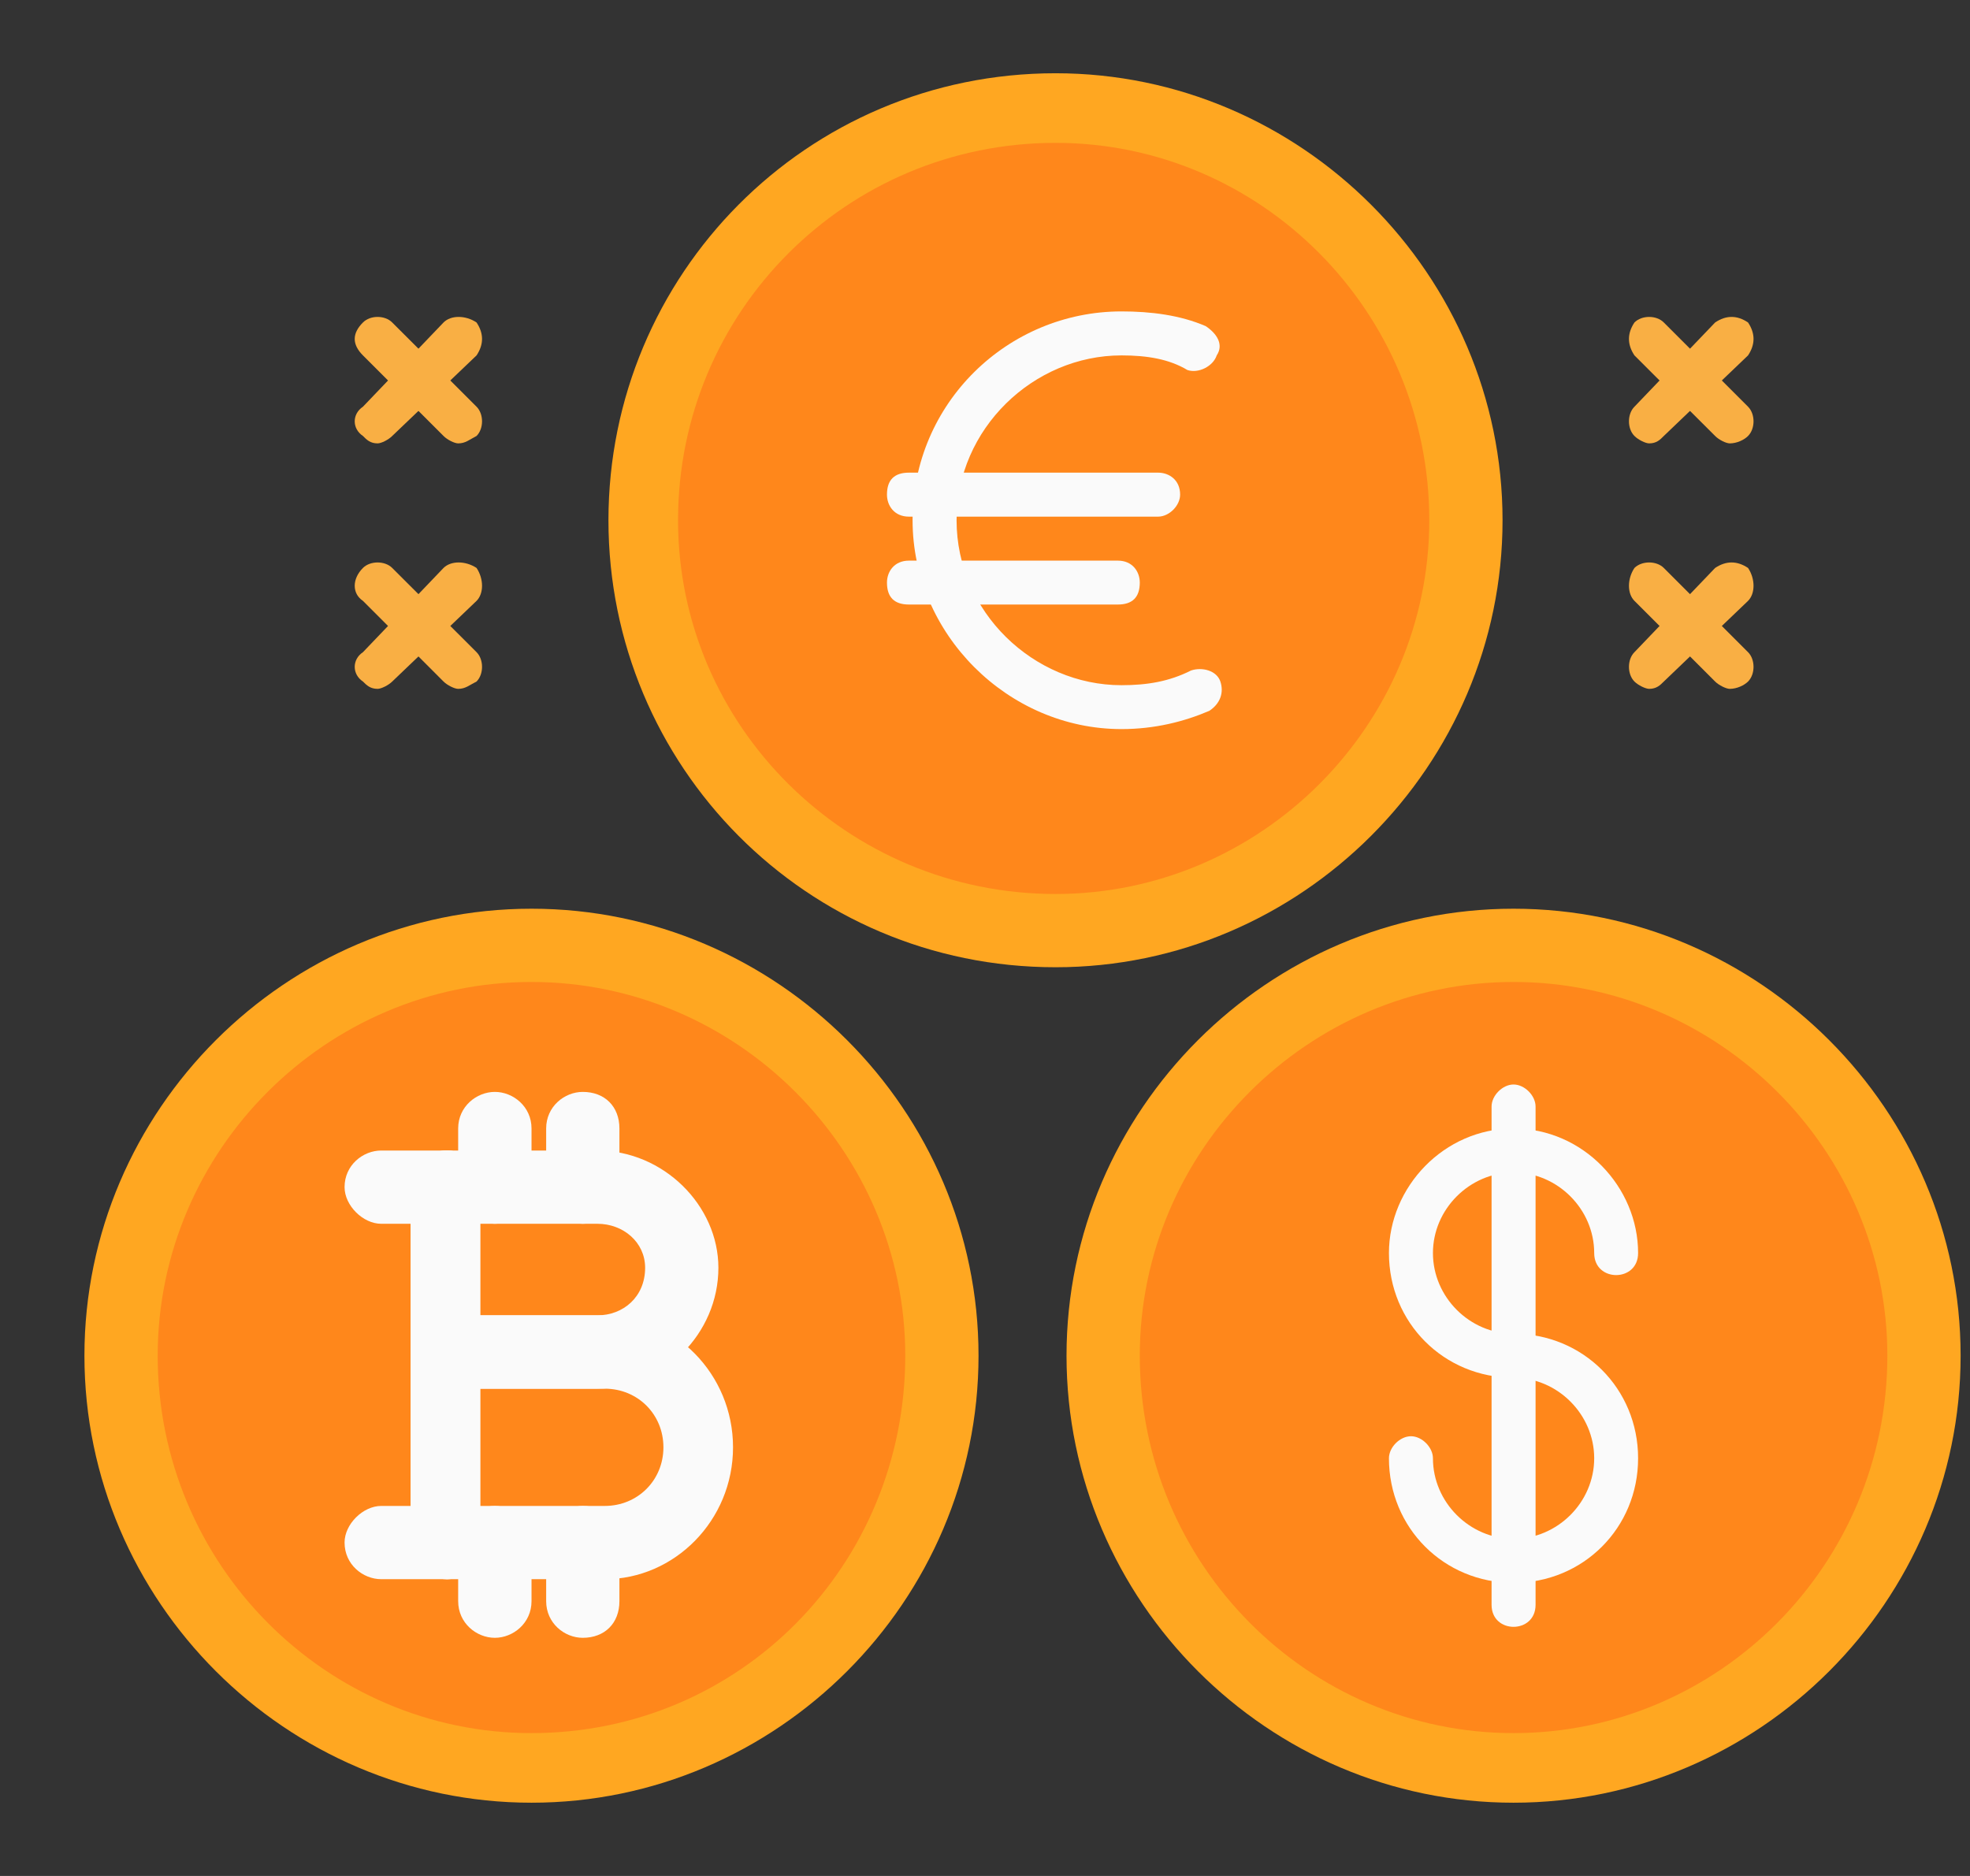<svg width="21" height="20" viewBox="0 0 21 20" fill="none" xmlns="http://www.w3.org/2000/svg">
<rect x="0" y="0" width="21" height="20" fill="#333333" stroke="none"/>
<path fill-rule="evenodd" clip-rule="evenodd" d="M16.134 19.219C13.517 19.219 11.369 17.07 11.369 14.453C11.369 11.836 13.517 9.688 16.134 9.688C18.752 9.688 20.9 11.836 20.9 14.453C20.9 17.07 18.752 19.219 16.134 19.219Z" fill="#FFA721"/>
<path fill-rule="evenodd" clip-rule="evenodd" d="M16.134 10.469C13.947 10.469 12.15 12.266 12.15 14.453C12.15 16.68 13.947 18.477 16.134 18.477C18.322 18.477 20.119 16.68 20.119 14.453C20.119 12.266 18.322 10.469 16.134 10.469Z" fill="#FF871B"/>
<path fill-rule="evenodd" clip-rule="evenodd" d="M11.252 10.312C8.595 10.312 6.486 8.164 6.486 5.547C6.486 2.93 8.595 0.781 11.252 0.781C13.869 0.781 16.017 2.93 16.017 5.547C16.017 8.164 13.869 10.312 11.252 10.312Z" fill="#FFA721"/>
<path fill-rule="evenodd" clip-rule="evenodd" d="M11.252 1.523C9.025 1.523 7.228 3.32 7.228 5.547C7.228 7.734 9.025 9.531 11.252 9.531C13.439 9.531 15.236 7.734 15.236 5.547C15.236 3.32 13.439 1.523 11.252 1.523Z" fill="#FF871B"/>
<path fill-rule="evenodd" clip-rule="evenodd" d="M11.955 7.773C10.744 7.773 9.728 6.758 9.728 5.547C9.728 4.297 10.744 3.32 11.955 3.32C12.267 3.32 12.58 3.359 12.853 3.477C12.97 3.555 13.048 3.672 12.97 3.789C12.931 3.906 12.775 3.984 12.658 3.945C12.463 3.828 12.228 3.789 11.955 3.789C11.017 3.789 10.197 4.57 10.197 5.547C10.197 6.523 11.017 7.305 11.955 7.305C12.228 7.305 12.463 7.266 12.697 7.148C12.814 7.109 12.97 7.148 13.009 7.266C13.048 7.383 13.009 7.5 12.892 7.578C12.619 7.695 12.306 7.773 11.955 7.773Z" fill="#FAFAFA"/>
<path fill-rule="evenodd" clip-rule="evenodd" d="M12.345 5.508H9.689C9.533 5.508 9.455 5.391 9.455 5.273C9.455 5.117 9.533 5.039 9.689 5.039H12.345C12.463 5.039 12.58 5.117 12.58 5.273C12.58 5.391 12.463 5.508 12.345 5.508Z" fill="#FAFAFA"/>
<path fill-rule="evenodd" clip-rule="evenodd" d="M11.916 6.445H9.689C9.533 6.445 9.455 6.367 9.455 6.211C9.455 6.094 9.533 5.977 9.689 5.977H11.916C12.072 5.977 12.15 6.094 12.15 6.211C12.15 6.367 12.072 6.445 11.916 6.445Z" fill="#FAFAFA"/>
<path fill-rule="evenodd" clip-rule="evenodd" d="M16.134 16.875C15.392 16.875 14.806 16.289 14.806 15.547C14.806 15.43 14.923 15.312 15.041 15.312C15.158 15.312 15.275 15.43 15.275 15.547C15.275 16.016 15.666 16.406 16.134 16.406C16.603 16.406 16.994 16.016 16.994 15.547C16.994 15.078 16.603 14.688 16.134 14.688C15.392 14.688 14.806 14.102 14.806 13.359C14.806 12.656 15.392 12.031 16.134 12.031C16.877 12.031 17.462 12.656 17.462 13.359C17.462 13.516 17.345 13.594 17.228 13.594C17.111 13.594 16.994 13.516 16.994 13.359C16.994 12.891 16.603 12.5 16.134 12.5C15.666 12.5 15.275 12.891 15.275 13.359C15.275 13.828 15.666 14.219 16.134 14.219C16.877 14.219 17.462 14.805 17.462 15.547C17.462 16.289 16.877 16.875 16.134 16.875Z" fill="#FAFAFA"/>
<path fill-rule="evenodd" clip-rule="evenodd" d="M16.134 17.344C16.017 17.344 15.9 17.266 15.9 17.109V11.797C15.9 11.68 16.017 11.562 16.134 11.562C16.252 11.562 16.369 11.68 16.369 11.797V17.109C16.369 17.266 16.252 17.344 16.134 17.344Z" fill="#FAFAFA"/>
<path fill-rule="evenodd" clip-rule="evenodd" d="M4.025 7.344C3.947 7.344 3.908 7.305 3.869 7.266C3.752 7.188 3.752 7.031 3.869 6.953L4.728 6.055C4.806 5.977 4.962 5.977 5.08 6.055C5.158 6.172 5.158 6.328 5.08 6.406L4.181 7.266C4.142 7.305 4.064 7.344 4.025 7.344Z" fill="#F9AF44"/>
<path fill-rule="evenodd" clip-rule="evenodd" d="M4.884 7.344C4.845 7.344 4.767 7.305 4.728 7.266L3.869 6.406C3.752 6.328 3.752 6.172 3.869 6.055C3.947 5.977 4.103 5.977 4.181 6.055L5.08 6.953C5.158 7.031 5.158 7.188 5.08 7.266C5.002 7.305 4.962 7.344 4.884 7.344Z" fill="#F9AF44"/>
<path fill-rule="evenodd" clip-rule="evenodd" d="M17.58 7.344C17.541 7.344 17.462 7.305 17.423 7.266C17.345 7.188 17.345 7.031 17.423 6.953L18.283 6.055C18.4 5.977 18.517 5.977 18.634 6.055C18.712 6.172 18.712 6.328 18.634 6.406L17.736 7.266C17.697 7.305 17.658 7.344 17.58 7.344Z" fill="#F9AF44"/>
<path fill-rule="evenodd" clip-rule="evenodd" d="M18.439 7.344C18.4 7.344 18.322 7.305 18.283 7.266L17.423 6.406C17.345 6.328 17.345 6.172 17.423 6.055C17.502 5.977 17.658 5.977 17.736 6.055L18.634 6.953C18.712 7.031 18.712 7.188 18.634 7.266C18.595 7.305 18.517 7.344 18.439 7.344Z" fill="#F9AF44"/>
<path fill-rule="evenodd" clip-rule="evenodd" d="M4.025 4.727C3.947 4.727 3.908 4.688 3.869 4.648C3.752 4.57 3.752 4.414 3.869 4.336L4.728 3.438C4.806 3.359 4.962 3.359 5.08 3.438C5.158 3.555 5.158 3.672 5.08 3.789L4.181 4.648C4.142 4.688 4.064 4.727 4.025 4.727Z" fill="#F9AF44"/>
<path fill-rule="evenodd" clip-rule="evenodd" d="M4.884 4.727C4.845 4.727 4.767 4.688 4.728 4.648L3.869 3.789C3.752 3.672 3.752 3.555 3.869 3.438C3.947 3.359 4.103 3.359 4.181 3.438L5.08 4.336C5.158 4.414 5.158 4.57 5.08 4.648C5.002 4.688 4.962 4.727 4.884 4.727Z" fill="#F9AF44"/>
<path fill-rule="evenodd" clip-rule="evenodd" d="M17.58 4.727C17.541 4.727 17.462 4.688 17.423 4.648C17.345 4.57 17.345 4.414 17.423 4.336L18.283 3.438C18.4 3.359 18.517 3.359 18.634 3.438C18.712 3.555 18.712 3.672 18.634 3.789L17.736 4.648C17.697 4.688 17.658 4.727 17.58 4.727Z" fill="#F9AF44"/>
<path fill-rule="evenodd" clip-rule="evenodd" d="M18.439 4.727C18.4 4.727 18.322 4.688 18.283 4.648L17.423 3.789C17.345 3.672 17.345 3.555 17.423 3.438C17.502 3.359 17.658 3.359 17.736 3.438L18.634 4.336C18.712 4.414 18.712 4.57 18.634 4.648C18.595 4.688 18.517 4.727 18.439 4.727Z" fill="#F9AF44"/>
<path fill-rule="evenodd" clip-rule="evenodd" d="M5.666 19.219C3.048 19.219 0.9 17.07 0.9 14.453C0.9 11.836 3.048 9.688 5.666 9.688C8.283 9.688 10.431 11.836 10.431 14.453C10.431 17.07 8.283 19.219 5.666 19.219Z" fill="#FFA721"/>
<path fill-rule="evenodd" clip-rule="evenodd" d="M5.666 10.469C3.478 10.469 1.681 12.266 1.681 14.453C1.681 16.68 3.478 18.477 5.666 18.477C7.892 18.477 9.65 16.68 9.65 14.453C9.65 12.266 7.853 10.469 5.666 10.469Z" fill="#FF871B"/>
<path fill-rule="evenodd" clip-rule="evenodd" d="M4.767 16.836C4.533 16.836 4.377 16.68 4.377 16.445V12.656C4.377 12.422 4.533 12.266 4.767 12.266C4.962 12.266 5.119 12.422 5.119 12.656V16.445C5.119 16.68 4.962 16.836 4.767 16.836Z" fill="#FAFAFA"/>
<path fill-rule="evenodd" clip-rule="evenodd" d="M6.369 14.805H4.767C4.533 14.805 4.377 14.648 4.377 14.414V12.656C4.377 12.539 4.416 12.461 4.494 12.383C4.533 12.305 4.65 12.266 4.767 12.266H6.369C7.072 12.266 7.658 12.852 7.658 13.516C7.658 14.219 7.072 14.805 6.369 14.805ZM5.119 14.023H6.369C6.642 14.023 6.877 13.828 6.877 13.516C6.877 13.242 6.642 13.047 6.369 13.047H5.119V14.023Z" fill="#FAFAFA"/>
<path fill-rule="evenodd" clip-rule="evenodd" d="M6.447 16.836H4.767C4.533 16.836 4.377 16.68 4.377 16.445V14.414C4.377 14.219 4.533 14.023 4.767 14.023H6.447C7.189 14.023 7.814 14.648 7.814 15.43C7.814 16.211 7.189 16.836 6.447 16.836ZM5.119 16.055H6.447C6.798 16.055 7.072 15.781 7.072 15.43C7.072 15.078 6.798 14.805 6.447 14.805H5.119V16.055Z" fill="#FAFAFA"/>
<path fill-rule="evenodd" clip-rule="evenodd" d="M4.767 13.047H4.064C3.869 13.047 3.673 12.852 3.673 12.656C3.673 12.422 3.869 12.266 4.064 12.266H4.767C4.962 12.266 5.119 12.422 5.119 12.656C5.119 12.852 4.962 13.047 4.767 13.047Z" fill="#FAFAFA"/>
<path fill-rule="evenodd" clip-rule="evenodd" d="M4.767 16.836H4.064C3.869 16.836 3.673 16.68 3.673 16.445C3.673 16.25 3.869 16.055 4.064 16.055H4.767C4.962 16.055 5.119 16.25 5.119 16.445C5.119 16.68 4.962 16.836 4.767 16.836Z" fill="#FAFAFA"/>
<path fill-rule="evenodd" clip-rule="evenodd" d="M5.275 13.047C5.08 13.047 4.884 12.852 4.884 12.656V12.031C4.884 11.797 5.08 11.641 5.275 11.641C5.47 11.641 5.666 11.797 5.666 12.031V12.656C5.666 12.852 5.47 13.047 5.275 13.047Z" fill="#FAFAFA"/>
<path fill-rule="evenodd" clip-rule="evenodd" d="M6.212 13.047C6.017 13.047 5.822 12.852 5.822 12.656V12.031C5.822 11.797 6.017 11.641 6.212 11.641C6.447 11.641 6.603 11.797 6.603 12.031V12.656C6.603 12.852 6.447 13.047 6.212 13.047Z" fill="#FAFAFA"/>
<path fill-rule="evenodd" clip-rule="evenodd" d="M5.275 17.461C5.08 17.461 4.884 17.305 4.884 17.07V16.445C4.884 16.25 5.08 16.055 5.275 16.055C5.47 16.055 5.666 16.25 5.666 16.445V17.07C5.666 17.305 5.47 17.461 5.275 17.461Z" fill="#FAFAFA"/>
<path fill-rule="evenodd" clip-rule="evenodd" d="M6.212 17.461C6.017 17.461 5.822 17.305 5.822 17.07V16.445C5.822 16.25 6.017 16.055 6.212 16.055C6.447 16.055 6.603 16.25 6.603 16.445V17.07C6.603 17.305 6.447 17.461 6.212 17.461Z" fill="#FAFAFA"/>
</svg>

